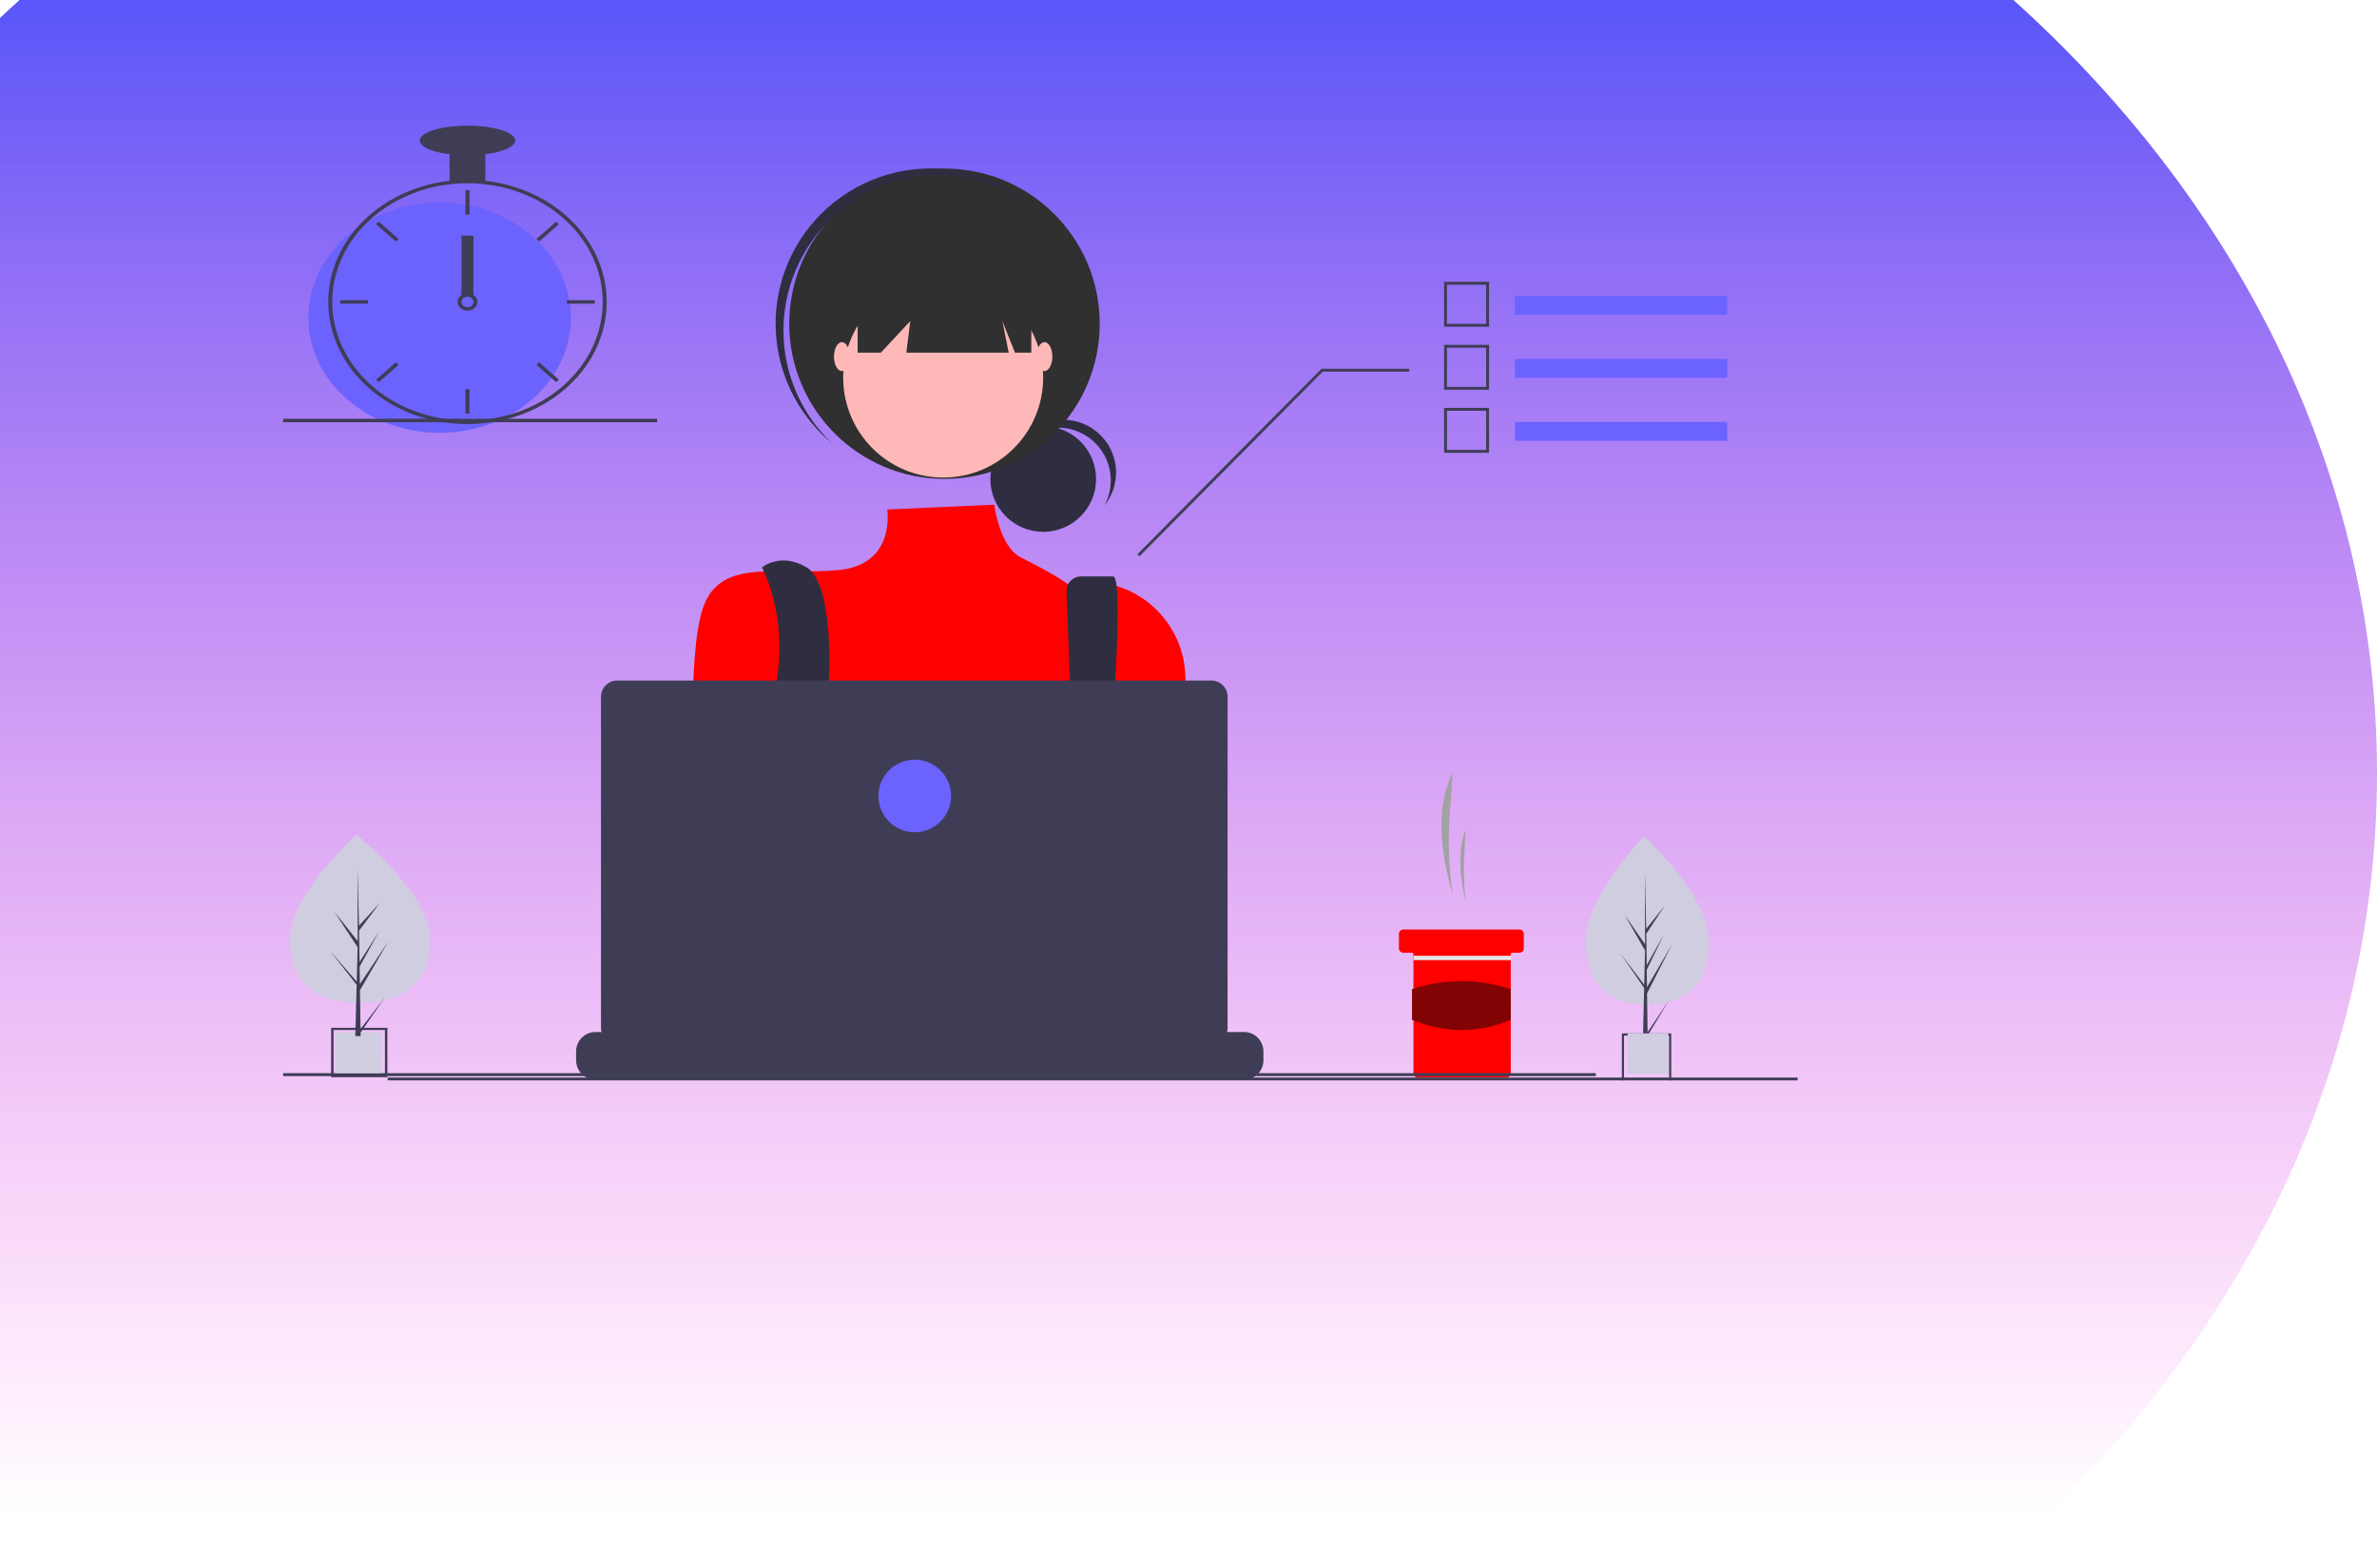 <svg width="1637" height="1080" viewBox="0 0 1637 1080" fill="none" xmlns="http://www.w3.org/2000/svg">
<path d="M1637 532.5C1637 964.663 1217.49 1315 700 1315C182.509 1315 -237 964.663 -237 532.5C-237 100.337 182.509 -250 700 -250C1217.49 -250 1637 100.337 1637 532.5Z" fill="url(#paint0_linear)"/>
<g clip-path="url(#clip0)">
<path d="M1000.42 616.102C997.76 598.205 997.058 580.072 998.324 562.024L1000.42 532.153C988.877 555.105 991.485 585.313 1000.42 616.102V616.102Z" fill="#A2A2A2"/>
<path d="M1009.42 621.099C1008.14 610.419 1007.8 599.648 1008.41 588.909L1009.42 571.129C1003.86 584.791 1005.12 602.772 1009.42 621.099Z" fill="#A1A1A1"/>
<path d="M1049.42 643.088V653.082C1049.42 653.876 1049.1 654.636 1048.54 655.197C1047.98 655.759 1047.21 656.076 1046.42 656.08H1041.42C1041.29 656.08 1041.16 656.105 1041.04 656.155C1040.92 656.205 1040.81 656.279 1040.71 656.372C1040.62 656.465 1040.55 656.575 1040.5 656.696C1040.45 656.818 1040.42 656.948 1040.42 657.079V739.03C1040.42 739.824 1040.1 740.584 1039.54 741.145C1038.98 741.707 1038.22 742.024 1037.42 742.028H976.424C975.629 742.027 974.866 741.711 974.304 741.149C973.741 740.587 973.425 739.825 973.424 739.03V657.079C973.423 656.815 973.318 656.561 973.13 656.374C972.943 656.186 972.689 656.081 972.424 656.08H966.425C965.629 656.079 964.867 655.763 964.304 655.201C963.742 654.639 963.425 653.877 963.425 653.082V643.088C963.424 642.694 963.501 642.304 963.652 641.94C963.803 641.576 964.024 641.245 964.302 640.967C964.581 640.688 964.912 640.467 965.276 640.317C965.64 640.166 966.03 640.089 966.425 640.09H1046.42C1047.22 640.092 1047.98 640.409 1048.54 640.971C1049.1 641.532 1049.42 642.294 1049.42 643.088V643.088Z" fill="#FF0000"/>
<path d="M1040.42 702.297C1018 711.569 995.339 711.671 972.424 702.297V681.174C994.484 673.769 1018.36 673.769 1040.42 681.174V702.297Z" fill="#810303"/>
<path d="M1040.51 658.179H973.514V661.177H1040.51V658.179Z" fill="#E6E6E6"/>
<path d="M718.457 366.229C738.557 366.229 754.851 349.944 754.851 329.855C754.851 309.767 738.557 293.482 718.457 293.482C698.357 293.482 682.063 309.767 682.063 329.855C682.063 349.944 698.357 366.229 718.457 366.229Z" fill="#2F2E41"/>
<path d="M728.597 294.483C734.895 294.484 741.085 296.118 746.563 299.226C752.04 302.334 756.617 306.809 759.845 312.214C763.074 317.619 764.843 323.769 764.982 330.063C765.12 336.356 763.622 342.578 760.634 348.119C763.789 344.174 766.088 339.614 767.382 334.732C768.677 329.85 768.94 324.751 768.155 319.762C767.369 314.772 765.552 310.001 762.819 305.752C760.087 301.503 756.498 297.87 752.283 295.084C748.068 292.298 743.318 290.419 738.336 289.569C733.355 288.719 728.251 288.915 723.349 290.146C718.448 291.376 713.856 293.613 709.868 296.715C705.879 299.817 702.581 303.715 700.183 308.161C703.585 303.892 707.907 300.446 712.826 298.077C717.746 295.709 723.136 294.481 728.597 294.483V294.483Z" fill="#2F2E41"/>
<path d="M650.45 329.778C709.493 329.778 757.357 281.941 757.357 222.931C757.357 163.921 709.493 116.083 650.45 116.083C591.407 116.083 543.543 163.921 543.543 222.931C543.543 281.941 591.407 329.778 650.45 329.778Z" fill="#303030"/>
<path d="M566.546 156.637C584.967 135.932 610.716 123.189 638.359 121.099C666.002 119.009 693.377 127.734 714.705 145.434C713.831 144.603 712.966 143.766 712.057 142.959C690.865 124.146 663.064 114.514 634.767 116.182C606.471 117.851 579.996 130.682 561.163 151.855C542.33 173.028 532.682 200.809 534.338 229.09C535.995 257.372 548.822 283.838 569.999 302.669C570.907 303.476 571.841 304.237 572.768 305.007C552.682 285.911 540.806 259.762 539.645 232.079C538.484 204.397 548.129 177.346 566.546 156.637Z" fill="#2F2E41"/>
<path d="M649.544 328.873C687.572 328.873 718.399 298.062 718.399 260.056C718.399 222.049 687.572 191.239 649.544 191.239C611.516 191.239 580.689 222.049 580.689 260.056C580.689 298.062 611.516 328.873 649.544 328.873Z" fill="#FFB8B8"/>
<path d="M684.718 347.555L611.033 350.865C611.033 350.865 617.183 388.95 577.32 392.572C537.456 396.194 501.217 385.328 486.721 412.493C472.225 439.658 478.473 536.384 478.473 536.384C478.473 536.384 505.653 634.177 527.397 648.664C549.14 663.152 739.398 643.232 739.398 643.232L819.022 542.749L816.326 465.256C814.917 424.79 777.951 394.408 738.136 401.897C737.354 402.044 736.567 402.202 735.774 402.372C735.774 402.372 727.027 395.838 703.029 383.845C688.353 376.511 684.718 347.555 684.718 347.555Z" fill="#FF0000"/>
<path d="M524.773 390.761C524.773 390.761 542.285 422.52 535.038 467.794C527.79 513.069 558.2 608.823 558.2 608.823L579.944 603.39C579.944 603.39 565.448 509.219 569.072 487.488C572.696 465.756 573.696 401.627 555.576 390.761C537.457 379.896 524.773 390.761 524.773 390.761Z" fill="#2F2E41"/>
<path d="M734.5 407.413L742.116 607.917L756.612 616.972C756.612 616.972 777.45 396.939 766.578 396.939H744.456C743.147 396.939 741.851 397.196 740.641 397.697C739.432 398.198 738.332 398.932 737.407 399.857C736.481 400.783 735.747 401.881 735.246 403.09C734.744 404.299 734.487 405.595 734.487 406.903C734.487 407.073 734.491 407.243 734.5 407.413Z" fill="#2F2E41"/>
<path d="M568.166 604.296C573.17 604.296 577.226 600.242 577.226 595.241C577.226 590.24 573.17 586.186 568.166 586.186C563.162 586.186 559.106 590.24 559.106 595.241C559.106 600.242 563.162 604.296 568.166 604.296Z" fill="#6C63FF"/>
<path d="M749.364 613.35C754.368 613.35 758.424 609.296 758.424 604.296C758.424 599.295 754.368 595.241 749.364 595.241C744.36 595.241 740.304 599.295 740.304 604.296C740.304 609.296 744.36 613.35 749.364 613.35Z" fill="#6C63FF"/>
<path d="M590.655 174.034V242.851H606.601L626.895 221.119L624.177 242.851H694.662L690.313 221.119L699.011 242.851H710.245V174.034H590.655Z" fill="#303030"/>
<path d="M579.783 255.528C582.785 255.528 585.219 251.069 585.219 245.568C585.219 240.067 582.785 235.608 579.783 235.608C576.781 235.608 574.347 240.067 574.347 245.568C574.347 251.069 576.781 255.528 579.783 255.528Z" fill="#FFB8B8"/>
<path d="M719.305 255.528C722.307 255.528 724.741 251.069 724.741 245.568C724.741 240.067 722.307 235.608 719.305 235.608C716.303 235.608 713.869 240.067 713.869 245.568C713.869 251.069 716.303 255.528 719.305 255.528Z" fill="#FFB8B8"/>
<path d="M870.119 724.077V730.143C870.123 731.808 869.814 733.459 869.21 735.01C868.941 735.702 868.617 736.37 868.24 737.009C867.048 739.008 865.357 740.664 863.332 741.813C861.307 742.962 859.019 743.566 856.69 743.565H410.164C407.836 743.566 405.547 742.962 403.522 741.813C401.498 740.664 399.806 739.008 398.615 737.009C398.238 736.37 397.913 735.702 397.645 735.01C397.04 733.459 396.731 731.808 396.735 730.143V724.077C396.734 722.315 397.081 720.57 397.755 718.942C398.43 717.313 399.418 715.834 400.665 714.588C401.911 713.341 403.391 712.352 405.019 711.678C406.648 711.003 408.394 710.655 410.157 710.655H435.903V707.827C435.903 707.753 435.917 707.681 435.945 707.613C435.973 707.545 436.014 707.483 436.066 707.431C436.118 707.379 436.179 707.338 436.247 707.31C436.315 707.282 436.387 707.267 436.461 707.267H449.892C450.04 707.267 450.183 707.325 450.288 707.43C450.393 707.535 450.452 707.677 450.452 707.825V710.655H458.841V707.827C458.841 707.753 458.856 707.681 458.884 707.613C458.912 707.545 458.953 707.483 459.005 707.431C459.056 707.379 459.118 707.338 459.186 707.31C459.254 707.282 459.326 707.267 459.4 707.267H472.831C472.979 707.267 473.121 707.325 473.226 707.43C473.331 707.535 473.39 707.677 473.391 707.825V710.655H481.79V707.827C481.79 707.753 481.804 707.681 481.832 707.613C481.86 707.545 481.902 707.483 481.953 707.431C482.005 707.379 482.067 707.338 482.135 707.31C482.202 707.282 482.275 707.267 482.348 707.267H495.78C495.928 707.267 496.07 707.325 496.175 707.43C496.28 707.535 496.339 707.677 496.339 707.825V710.655H504.729V707.827C504.729 707.753 504.743 707.681 504.771 707.613C504.799 707.545 504.84 707.483 504.892 707.431C504.944 707.379 505.006 707.338 505.073 707.31C505.141 707.282 505.214 707.267 505.287 707.267H518.718C518.867 707.267 519.009 707.325 519.114 707.43C519.219 707.535 519.278 707.677 519.278 707.825V710.655H527.668V707.827C527.668 707.753 527.682 707.681 527.71 707.613C527.738 707.545 527.779 707.483 527.831 707.431C527.883 707.379 527.944 707.338 528.012 707.31C528.08 707.282 528.153 707.267 528.226 707.267H541.657C541.805 707.267 541.948 707.326 542.053 707.43C542.158 707.535 542.217 707.677 542.217 707.825V710.655H550.617V707.827C550.616 707.753 550.631 707.681 550.659 707.613C550.687 707.545 550.728 707.483 550.78 707.431C550.831 707.379 550.893 707.338 550.961 707.31C551.029 707.282 551.101 707.267 551.175 707.267H564.606C564.754 707.267 564.896 707.326 565.001 707.43C565.106 707.535 565.165 707.677 565.166 707.825V710.655H573.555V707.827C573.555 707.753 573.57 707.681 573.598 707.613C573.626 707.545 573.667 707.483 573.718 707.431C573.77 707.379 573.832 707.338 573.9 707.31C573.967 707.282 574.04 707.267 574.113 707.267H679.31C679.383 707.267 679.456 707.281 679.524 707.309C679.592 707.337 679.653 707.378 679.705 707.43C679.757 707.482 679.799 707.543 679.827 707.611C679.855 707.679 679.87 707.752 679.87 707.825V710.655H688.269V707.827C688.269 707.753 688.283 707.681 688.311 707.613C688.339 707.545 688.38 707.483 688.432 707.431C688.484 707.38 688.546 707.338 688.613 707.31C688.681 707.282 688.754 707.267 688.827 707.267H702.258C702.407 707.269 702.548 707.328 702.653 707.433C702.758 707.537 702.817 707.679 702.818 707.827V710.655H711.208V707.827C711.208 707.753 711.222 707.681 711.25 707.613C711.278 707.545 711.319 707.483 711.371 707.431C711.423 707.38 711.484 707.338 711.552 707.31C711.62 707.282 711.693 707.267 711.766 707.267H725.197C725.271 707.267 725.343 707.281 725.411 707.309C725.479 707.337 725.541 707.378 725.593 707.43C725.645 707.482 725.686 707.543 725.714 707.611C725.743 707.679 725.757 707.752 725.757 707.825V710.655H734.147V707.827C734.147 707.753 734.161 707.681 734.189 707.613C734.217 707.545 734.258 707.483 734.31 707.431C734.362 707.38 734.423 707.338 734.491 707.31C734.559 707.282 734.631 707.267 734.705 707.267H748.136C748.209 707.267 748.282 707.281 748.35 707.309C748.418 707.337 748.48 707.378 748.532 707.43C748.584 707.482 748.625 707.543 748.653 707.611C748.681 707.679 748.696 707.752 748.696 707.825V710.655H757.095V707.827C757.095 707.753 757.11 707.681 757.138 707.613C757.166 707.545 757.207 707.483 757.259 707.431C757.31 707.38 757.372 707.338 757.44 707.31C757.508 707.282 757.58 707.267 757.654 707.267H771.085C771.232 707.269 771.372 707.329 771.475 707.434C771.578 707.539 771.635 707.68 771.635 707.827V710.655H780.034V707.827C780.034 707.753 780.048 707.681 780.076 707.613C780.104 707.545 780.145 707.483 780.197 707.431C780.249 707.38 780.311 707.338 780.379 707.31C780.446 707.282 780.519 707.267 780.592 707.267H794.023C794.097 707.267 794.17 707.281 794.237 707.309C794.305 707.337 794.367 707.378 794.419 707.43C794.471 707.482 794.512 707.544 794.541 707.611C794.569 707.679 794.583 707.752 794.583 707.825V710.655H802.973V707.827C802.973 707.753 802.987 707.681 803.015 707.613C803.043 707.545 803.084 707.484 803.136 707.432C803.188 707.38 803.249 707.338 803.317 707.31C803.385 707.282 803.458 707.267 803.531 707.267H816.962C817.036 707.267 817.108 707.281 817.176 707.309C817.244 707.337 817.306 707.378 817.358 707.43C817.41 707.482 817.451 707.544 817.479 707.611C817.508 707.679 817.522 707.752 817.522 707.825V710.655H856.69C860.251 710.654 863.666 712.067 866.185 714.583C868.703 717.098 870.118 720.511 870.119 724.07L870.119 724.077Z" fill="#3F3D56"/>
<path d="M834.164 468.598H425.142C423.664 468.598 422.2 468.889 420.834 469.454C419.468 470.02 418.227 470.848 417.182 471.893C416.136 472.938 415.307 474.179 414.741 475.544C414.175 476.909 413.884 478.372 413.884 479.85V707.623C413.884 710.607 415.07 713.469 417.182 715.579C419.293 717.689 422.156 718.874 425.142 718.875H834.164C837.15 718.874 840.013 717.689 842.125 715.579C844.236 713.469 845.422 710.607 845.422 707.623V479.85C845.422 476.865 844.236 474.003 842.125 471.893C840.013 469.783 837.15 468.598 834.164 468.598Z" fill="#3F3D56"/>
<path d="M629.981 573.104C643.787 573.104 654.979 561.918 654.979 548.119C654.979 534.32 643.787 523.134 629.981 523.134C616.174 523.134 604.982 534.32 604.982 548.119C604.982 561.918 616.174 573.104 629.981 573.104Z" fill="#6C63FF"/>
<path d="M784.735 383.057L910.935 255.931H970.514V253.932H910.1L909.807 254.229L783.313 381.652L784.735 383.057Z" fill="#3F3D56"/>
<path d="M1025.47 224.995H994.513V194.058H1025.47V224.995ZM996.513 222.996H1023.47V196.057H996.513L996.513 222.996Z" fill="#3F3D56"/>
<path d="M1025.47 311.807H994.513V280.871H1025.47V311.807ZM996.513 309.809H1023.47V282.87H996.513L996.513 309.809Z" fill="#3F3D56"/>
<path d="M1176.86 647.309C1177.79 679.24 1159.12 690.941 1135.69 691.625C1135.15 691.641 1134.61 691.651 1134.07 691.654C1132.98 691.663 1131.91 691.645 1130.84 691.6C1109.65 690.721 1092.88 679.481 1092.02 649.785C1091.12 619.054 1129.28 579.125 1132.15 576.172L1132.15 576.169C1132.26 576.056 1132.32 576 1132.32 576C1132.32 576 1175.92 615.381 1176.86 647.309Z" fill="#D0CDE1"/>
<path d="M1116.95 711.64V745.619H1150.95V711.64H1116.95ZM1149.47 744.14H1118.42V713.119H1149.47V744.14Z" fill="#3F3D56"/>
<path d="M1134.65 710.781L1149.53 688.663L1134.68 713.161L1134.71 715.649C1133.62 715.658 1132.55 715.64 1131.48 715.595L1132.22 683.603L1132.2 683.356L1132.23 683.308L1132.3 680.285L1116 656.637L1132.28 678.022L1132.34 678.662L1132.89 654.49L1118.82 629.972L1132.93 650.244L1132.79 600.167L1132.79 600L1132.79 600.164L1133.73 639.631L1146.55 623.6L1133.77 643.031L1134.05 664.652L1145.85 643.551L1134.09 667.831L1134.25 679.853L1151.41 650.46L1134.3 684.047L1134.65 710.781Z" fill="#3F3D56"/>
<path d="M1148.95 711.638H1120.95V739.621H1148.95V711.638Z" fill="#D0CDE1"/>
<path d="M1189.5 203.739H1043.29V216.761H1189.5V203.739Z" fill="#6C63FF"/>
<path d="M1238 742.001H267V744H1238V742.001Z" fill="#3F3D56"/>
<path d="M1189.5 290.552H1043.29V303.574H1189.5V290.552Z" fill="#6C63FF"/>
<path d="M1189.5 247.145H1043.29V260.167H1189.5V247.145Z" fill="#6C63FF"/>
<path d="M1025.47 268.401H994.513V237.465H1025.47V268.401ZM996.513 266.402H1023.47V239.464H996.513L996.513 266.402Z" fill="#3F3D56"/>
</g>
<g clip-path="url(#clip1)">
<path d="M1099 739H140V741H1099V739Z" fill="#3F3D56"/>
<path d="M262.905 711H231V738.991H262.905V711Z" fill="#D0CDE1"/>
<path d="M228.044 707.793V741.782H266.786V707.793H228.044ZM265.099 740.302H229.719V709.272H265.099V740.302Z" fill="#3F3D56"/>
<path d="M302.77 298.039C352.699 298.039 393.175 262.529 393.175 218.724C393.175 174.92 352.699 139.409 302.77 139.409C252.841 139.409 212.365 174.92 212.365 218.724C212.365 262.529 252.841 298.039 302.77 298.039Z" fill="#6C63FF"/>
<path d="M334.274 124.472C326.089 123.558 317.804 123.558 309.619 124.472C291.382 126.572 274.216 133.219 260.155 143.622C246.095 154.025 235.732 167.749 230.295 183.165C227.823 190.19 226.422 197.472 226.131 204.82C226.09 205.841 226.063 206.875 226.063 207.909C226.088 230.212 236.198 251.596 254.174 267.367C272.151 283.138 296.524 292.008 321.947 292.03C323.988 292.03 326.028 291.97 328.042 291.862C332.769 291.602 337.466 291.031 342.096 290.156C364.204 285.985 383.92 275.094 397.763 259.406C411.605 243.719 418.684 224.245 417.748 204.423C416.813 184.601 407.923 165.706 392.649 151.077C377.375 136.448 356.699 127.025 334.275 124.472H334.274ZM351.958 285.277H351.944C344.222 287.588 336.185 288.991 328.042 289.446C326.028 289.567 323.987 289.627 321.946 289.627C297.252 289.6 273.578 280.982 256.117 265.663C238.655 250.343 228.832 229.573 228.802 207.909C228.802 206.875 228.829 205.841 228.871 204.82C229.812 183.706 240.027 163.731 257.375 149.075C274.724 134.419 297.862 126.218 321.946 126.19C344.014 126.191 365.364 133.066 382.193 145.588C399.022 158.111 410.237 175.468 413.841 194.569C417.444 213.669 413.201 233.271 401.868 249.883C390.535 266.495 372.848 279.038 351.958 285.277H351.958Z" fill="#3F3D56"/>
<path d="M323.316 130.997H320.577V147.822H323.316V130.997Z" fill="#3F3D56"/>
<path d="M260.926 152.674L258.989 154.374L272.549 166.27L274.486 164.571L260.926 152.674Z" fill="#3F3D56"/>
<path d="M234.281 206.707V209.11H253.458V206.707H234.281Z" fill="#3F3D56"/>
<path d="M258.989 261.443L260.926 263.143L274.486 251.246L272.549 249.547L258.989 261.443Z" fill="#3F3D56"/>
<path d="M369.407 164.571L371.344 166.27L384.904 154.374L382.967 152.674L369.407 164.571Z" fill="#3F3D56"/>
<path d="M390.435 206.707V209.11H409.612V206.707H390.435Z" fill="#3F3D56"/>
<path d="M371.344 249.547L369.407 251.246L382.967 263.143L384.904 261.443L371.344 249.547Z" fill="#3F3D56"/>
<path d="M323.316 267.995H320.577V284.82H323.316V267.995Z" fill="#3F3D56"/>
<path d="M326.056 203.102C324.87 202.322 323.428 201.9 321.947 201.9C320.465 201.9 319.023 202.322 317.837 203.102C317.026 203.642 316.357 204.331 315.879 205.12C315.272 206.137 315.009 207.284 315.122 208.427C315.235 209.57 315.718 210.661 316.515 211.571C317.312 212.481 318.39 213.171 319.62 213.561C320.85 213.95 322.181 214.023 323.457 213.77C324.732 213.517 325.899 212.949 326.818 212.133C327.737 211.317 328.371 210.287 328.644 209.165C328.918 208.043 328.819 206.876 328.36 205.801C327.902 204.727 327.102 203.79 326.056 203.102H326.056ZM321.947 211.514C320.858 211.511 319.814 211.13 319.044 210.455C318.274 209.779 317.84 208.864 317.837 207.909C317.843 207.179 318.095 206.468 318.563 205.866C318.965 205.356 319.509 204.945 320.144 204.674C320.779 204.402 321.484 204.28 322.189 204.317C322.894 204.354 323.576 204.55 324.169 204.887C324.763 205.223 325.247 205.688 325.576 206.237C325.904 206.785 326.066 207.399 326.045 208.018C326.024 208.638 325.822 209.242 325.457 209.773C325.092 210.303 324.577 210.742 323.962 211.047C323.347 211.352 322.653 211.513 321.947 211.514V211.514Z" fill="#3F3D56"/>
<path d="M334.275 103.357H309.619V124.988H334.275V103.357Z" fill="#3F3D56"/>
<path d="M321.947 106.962C340.103 106.962 354.821 102.389 354.821 96.748C354.821 91.106 340.103 86.533 321.947 86.533C303.79 86.533 289.072 91.106 289.072 96.748C289.072 102.389 303.79 106.962 321.947 106.962Z" fill="#3F3D56"/>
<path d="M326.056 162.242H317.837V203.102H326.056V162.242Z" fill="#3F3D56"/>
<path d="M452.517 288.369H195V290.772H452.517V288.369Z" fill="#3F3D56"/>
<path d="M296.252 646.165C297.315 678.105 276.043 689.81 249.348 690.494C248.728 690.51 248.111 690.52 247.496 690.523C246.258 690.532 245.032 690.514 243.818 690.469C219.675 689.59 200.564 678.346 199.576 648.642C198.552 617.903 242.042 577.962 245.305 575.008L245.311 575.005C245.435 574.893 245.498 574.836 245.498 574.836C245.498 574.836 295.189 614.228 296.252 646.165Z" fill="#D0CDE1"/>
<path d="M248.293 708.641L265.251 686.517L248.328 711.021L248.363 713.511C247.125 713.519 245.899 713.501 244.685 713.457L245.526 681.455L245.503 681.208L245.534 681.161L245.615 678.137L227.044 654.482L245.593 675.874L245.659 676.513L246.294 652.334L230.254 627.81L246.34 648.087L246.172 597.996L246.172 597.829L246.178 597.993L247.242 637.471L261.861 621.435L247.29 640.872L247.609 662.5L261.062 641.392L247.659 665.679L247.836 677.705L267.399 648.303L247.896 681.9L248.293 708.641Z" fill="#3F3D56"/>
</g>
<defs>
<linearGradient id="paint0_linear" x1="700" y1="-250" x2="700" y2="1315" gradientUnits="userSpaceOnUse">
<stop stop-color="#0038FF"/>
<stop offset="0.828" stop-color="#FF00D6" stop-opacity="0"/>
<stop offset="1" stop-color="#0038FF" stop-opacity="0"/>
</linearGradient>
<clipPath id="clip0">
<rect width="971" height="628" fill="white" transform="translate(267 116)"/>
</clipPath>
<clipPath id="clip1">
<rect width="910" height="689" fill="white" transform="translate(195 68)"/>
</clipPath>
</defs>
</svg>
